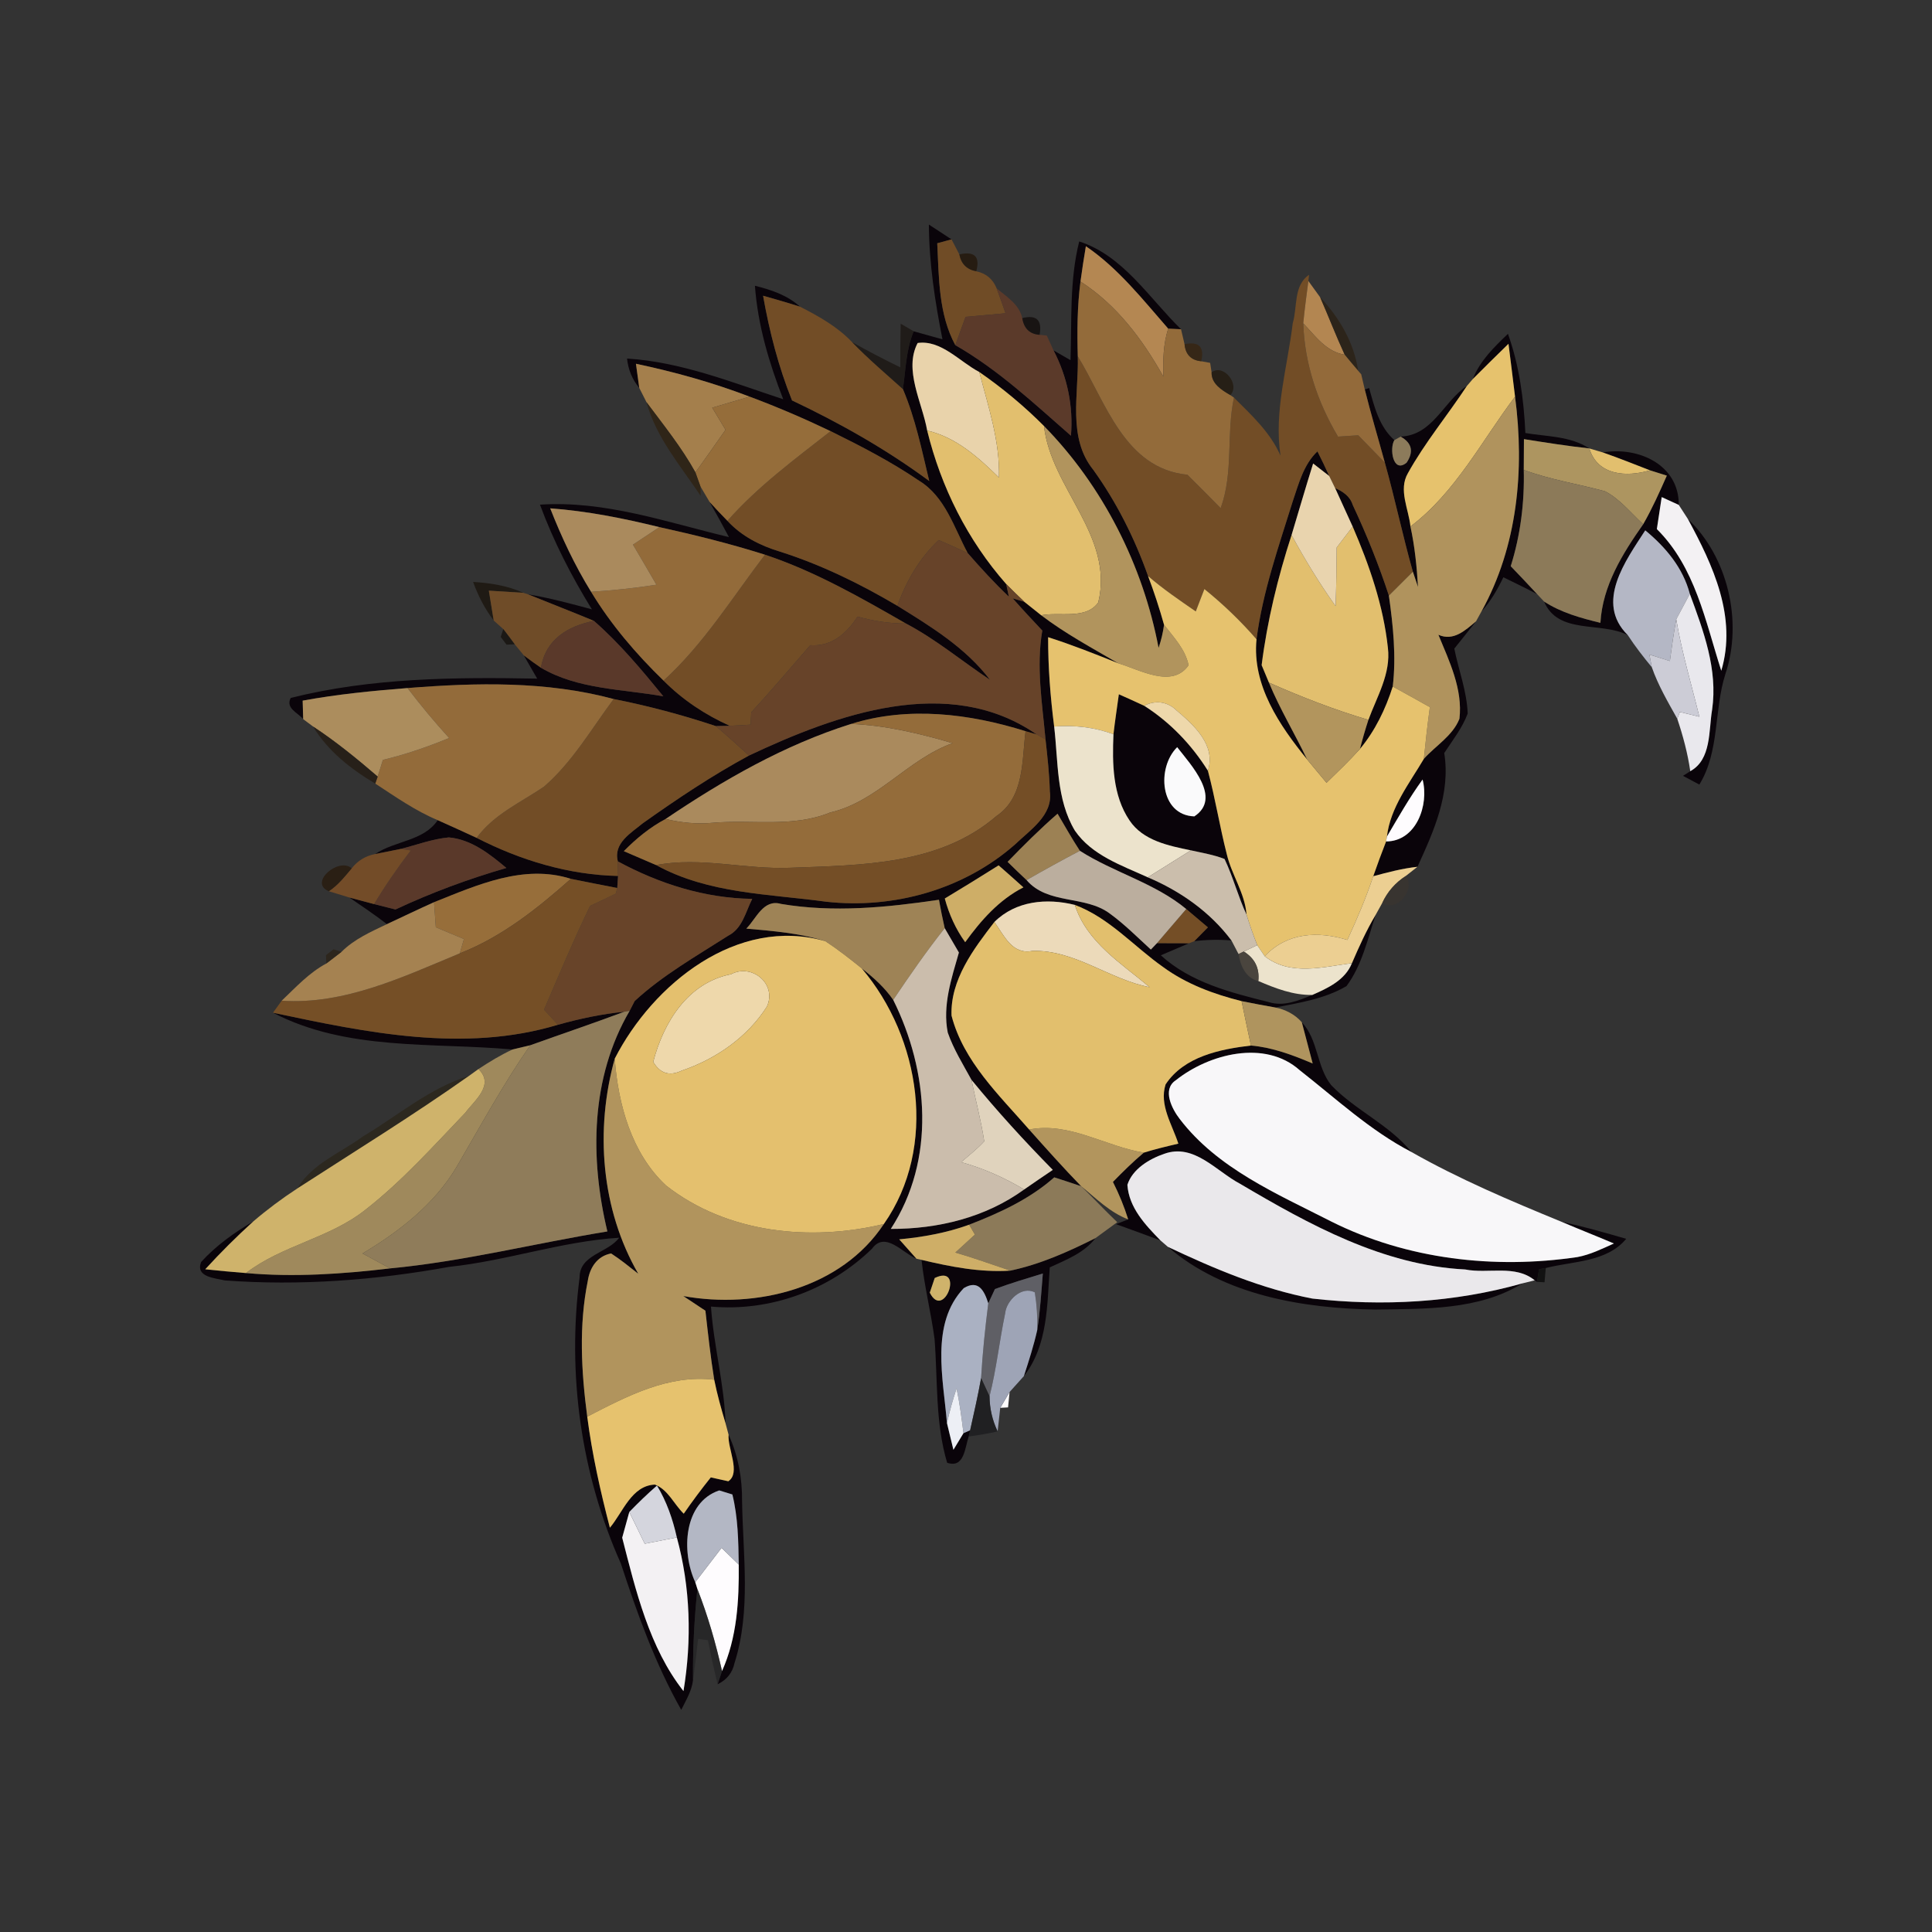 <?xml version="1.0" encoding="UTF-8" ?>
<!DOCTYPE svg PUBLIC "-//W3C//DTD SVG 1.1//EN" "http://www.w3.org/Graphics/SVG/1.1/DTD/svg11.dtd">
<svg width="215pt" height="215pt" viewBox="0 0 215 215" version="1.1" xmlns="http://www.w3.org/2000/svg">
<rect x="0" y="0" width="215" height="215" fill="#333333" stroke="none"/>
<g id="#0a040aff">
<path fill="#0a040a" opacity="1.00" d=" M 103.37 24.99 C 104.21 25.54 105.05 26.09 105.89 26.64 C 105.49 26.75 104.70 26.97 104.30 27.07 C 104.49 30.89 104.44 34.96 106.31 38.41 C 111.08 41.14 115.07 44.90 119.18 48.49 C 119.45 45.18 118.77 41.92 117.24 38.99 C 117.71 39.26 118.66 39.80 119.13 40.08 C 119.28 35.67 119.01 31.19 120.10 26.87 C 125.00 28.45 127.89 33.19 131.43 36.64 L 130.00 36.57 C 127.15 33.31 124.45 29.86 120.84 27.40 C 120.62 28.70 120.42 30.01 120.24 31.33 C 119.88 34.09 119.86 36.87 119.94 39.65 C 120.06 43.87 118.77 48.70 121.67 52.29 C 124.27 55.91 126.27 59.91 127.76 64.10 C 128.43 65.88 129.03 67.70 129.54 69.53 C 129.42 70.41 129.22 71.26 128.93 72.10 C 127.20 62.93 122.73 54.09 116.18 47.41 C 113.97 45.19 111.55 43.18 108.98 41.40 C 106.79 40.25 104.73 37.80 102.12 38.17 C 100.55 41.16 102.62 44.76 103.18 47.91 C 104.72 54.21 107.68 60.12 111.97 64.99 L 112.27 66.40 C 110.65 64.87 109.15 63.22 107.69 61.55 C 106.17 58.72 105.18 55.26 102.27 53.49 C 99.15 51.37 95.80 49.64 92.43 47.98 C 89.48 46.57 86.48 45.28 83.42 44.14 C 79.31 42.57 75.07 41.39 70.77 40.48 C 70.87 41.15 71.05 42.50 71.14 43.17 C 70.36 42.23 69.91 41.14 69.78 39.90 C 75.83 40.28 81.47 42.56 87.16 44.43 C 85.58 40.37 84.33 36.17 84.01 31.80 C 85.82 32.25 87.62 32.85 89.03 34.13 C 87.66 33.69 86.29 33.30 84.92 32.91 C 85.62 36.88 86.63 40.81 88.14 44.56 C 93.48 47.09 98.65 50.01 103.41 53.53 C 102.58 50.08 101.87 46.58 100.48 43.30 C 100.79 41.14 100.83 38.90 101.68 36.87 C 102.48 37.10 104.08 37.54 104.88 37.76 C 104.05 33.55 103.39 29.30 103.37 24.99 Z" />
<path fill="#0a040a" opacity="1.00" d=" M 163.90 42.18 C 164.69 40.15 166.27 38.63 167.81 37.15 C 169.08 40.70 169.57 44.44 169.75 48.19 C 172.14 48.59 174.75 48.52 176.86 49.90 C 174.43 49.64 172.01 49.25 169.59 48.87 C 169.58 49.73 169.57 51.44 169.57 52.29 C 169.66 55.92 169.21 59.54 168.12 63.01 C 169.10 64.04 170.09 65.06 171.06 66.12 C 169.82 65.46 168.56 64.86 167.30 64.24 C 166.64 65.61 165.88 66.93 164.86 68.05 C 168.89 60.78 169.67 52.27 168.60 44.14 C 168.37 42.18 168.11 40.22 167.87 38.26 C 166.54 39.56 165.21 40.86 163.90 42.18 Z" />
<path fill="#0a040a" opacity="1.00" d=" M 151.88 43.35 L 152.36 43.18 C 152.94 45.27 153.48 47.48 155.17 48.98 C 154.61 49.89 155.00 52.74 156.53 51.49 C 157.35 50.27 157.13 49.30 155.87 48.59 C 159.49 48.41 160.60 44.71 163.24 42.95 C 161.09 46.22 158.57 49.24 156.67 52.67 C 155.60 54.52 156.77 56.66 156.96 58.59 C 157.44 60.80 157.67 63.06 157.80 65.32 C 157.66 64.89 157.37 64.05 157.23 63.62 C 156.09 59.60 155.24 55.51 154.11 51.48 C 153.37 48.77 152.56 46.08 151.88 43.35 Z" />
<path fill="#0a040a" opacity="1.00" d=" M 143.86 55.79 C 144.53 53.83 145.06 51.70 146.61 50.23 C 147.07 51.13 147.50 52.05 147.92 52.97 C 147.47 52.62 146.58 51.93 146.13 51.58 C 145.30 54.22 144.53 56.89 143.73 59.54 C 142.20 64.26 141.02 69.10 140.40 74.02 C 140.60 74.51 141.01 75.48 141.21 75.96 C 142.43 78.91 144.09 81.64 145.46 84.51 C 142.39 80.73 139.32 76.26 139.83 71.14 C 140.51 65.87 142.29 60.84 143.86 55.79 Z" />
<path fill="#0a040a" opacity="1.00" d=" M 178.37 50.35 C 182.30 49.67 186.85 51.70 186.82 56.19 C 186.35 55.97 185.40 55.53 184.92 55.32 C 184.79 56.21 184.52 57.99 184.38 58.88 C 188.66 63.12 189.78 69.14 191.55 74.64 C 193.33 68.68 190.62 62.88 187.83 57.75 C 192.29 61.98 193.96 69.16 192.01 75.00 C 190.72 79.02 191.39 83.60 189.11 87.31 C 188.66 87.07 187.75 86.59 187.29 86.34 L 188.10 85.82 C 190.47 84.53 190.14 81.28 190.53 78.98 C 191.18 74.49 189.57 70.21 188.05 66.09 C 187.29 63.19 185.36 60.89 183.09 59.02 C 180.92 62.38 177.46 67.04 181.14 70.67 C 178.12 69.14 173.40 70.66 171.83 66.94 C 173.73 68.18 175.92 68.78 178.10 69.31 C 178.34 65.17 180.55 61.63 182.86 58.34 C 183.86 56.60 184.68 54.76 185.49 52.93 C 185.02 52.78 184.08 52.49 183.62 52.34 C 181.87 51.66 180.14 50.97 178.37 50.35 Z" />
<path fill="#0a040a" opacity="1.00" d=" M 148.58 54.32 C 149.44 54.69 150.24 55.23 150.53 56.18 C 152.07 59.46 153.43 62.83 154.56 66.28 C 155.03 69.62 155.39 73.03 154.99 76.40 C 154.19 78.91 153.03 81.32 151.34 83.35 C 151.62 82.26 151.93 81.18 152.28 80.11 C 153.23 77.52 154.80 74.96 154.45 72.09 C 153.95 67.41 152.39 62.90 150.53 58.60 C 149.89 57.17 149.22 55.75 148.58 54.32 Z" />
<path fill="#0a040a" opacity="1.00" d=" M 60.09 56.16 C 67.31 55.68 74.20 58.12 81.12 59.77 C 80.42 58.45 79.70 57.14 78.96 55.85 C 79.60 56.56 80.27 57.27 80.95 57.96 C 82.51 59.66 84.59 60.72 86.78 61.38 C 91.38 62.84 95.73 64.97 99.87 67.42 C 103.61 69.73 107.46 72.09 110.17 75.65 C 107.04 73.57 104.14 71.13 100.80 69.38 C 95.76 66.49 90.67 63.57 85.13 61.73 C 81.27 60.51 77.33 59.53 73.38 58.66 C 69.38 57.68 65.34 56.87 61.23 56.57 C 62.49 59.78 63.96 62.92 65.78 65.86 C 67.99 69.51 70.78 72.77 73.84 75.74 C 75.95 77.87 78.48 79.55 81.21 80.77 C 80.82 80.78 80.04 80.79 79.65 80.80 C 75.93 79.56 72.13 78.55 68.29 77.79 C 60.81 75.78 53.01 75.96 45.35 76.57 C 41.44 76.88 37.54 77.26 33.68 77.97 C 33.69 78.48 33.73 79.51 33.74 80.03 C 33.16 79.31 31.75 78.83 32.35 77.67 C 41.29 75.42 50.61 75.35 59.78 75.52 C 59.40 74.87 58.66 73.58 58.29 72.93 C 58.91 73.40 59.55 73.87 60.20 74.31 C 64.32 76.73 69.25 76.67 73.82 77.49 C 71.41 74.54 68.96 71.60 66.09 69.09 C 63.66 68.08 61.20 67.13 58.76 66.14 C 61.17 66.54 63.52 67.18 65.87 67.81 C 63.59 64.12 61.60 60.24 60.09 56.16 Z" />
<path fill="#0a040a" opacity="1.00" d=" M 112.70 66.59 L 113.99 66.97 C 114.46 67.35 115.40 68.10 115.87 68.47 C 118.55 70.51 121.53 72.11 124.44 73.81 C 121.86 72.78 119.28 71.75 116.64 70.91 C 116.63 74.24 116.89 77.55 117.31 80.85 C 117.77 84.74 117.53 88.96 119.62 92.44 C 121.51 95.19 124.82 96.30 127.73 97.63 C 131.35 99.16 134.67 101.49 137.04 104.66 C 135.66 104.54 134.28 104.57 132.90 104.74 C 133.28 104.36 134.04 103.59 134.42 103.20 C 133.82 102.69 132.61 101.67 132.01 101.16 C 128.49 98.25 123.97 97.11 120.17 94.68 C 119.29 93.33 118.50 91.93 117.69 90.55 C 115.75 92.24 113.92 94.06 112.13 95.91 C 112.82 96.59 113.52 97.27 114.24 97.94 C 116.62 100.71 120.75 99.60 123.51 101.67 C 125.15 102.86 126.58 104.31 128.07 105.67 L 128.75 104.96 C 129.64 104.96 131.43 104.96 132.32 104.97 C 131.53 105.30 129.96 105.97 129.18 106.31 C 132.49 109.33 136.93 110.45 141.17 111.51 C 142.84 112.05 144.51 111.35 146.04 110.72 C 147.78 109.95 149.69 109.08 150.45 107.18 C 151.24 105.35 152.06 103.53 153.08 101.82 C 152.20 104.51 151.55 107.45 149.84 109.74 C 147.44 111.15 144.62 111.59 141.93 112.12 C 140.67 111.90 139.42 111.66 138.17 111.41 C 135.09 110.64 132.05 109.52 129.47 107.64 C 126.18 105.33 123.46 102.14 119.61 100.70 C 116.48 99.92 113.04 100.24 110.66 102.60 C 108.34 105.61 105.74 109.04 105.89 113.02 C 107.20 118.10 111.19 121.87 114.53 125.70 C 116.43 127.83 118.33 129.96 120.32 132.01 C 119.32 131.67 118.32 131.34 117.32 131.02 C 114.58 133.45 111.23 134.98 107.85 136.29 C 105.34 137.20 102.71 137.67 100.07 137.92 C 100.55 138.46 101.51 139.54 101.99 140.08 C 100.44 139.43 98.50 136.95 97.04 138.96 C 92.32 143.56 85.71 145.99 79.12 145.40 C 79.42 149.76 80.60 154.01 80.74 158.39 C 80.26 156.78 79.81 155.18 79.48 153.54 C 79.07 150.99 78.79 148.42 78.50 145.86 C 77.68 145.32 76.86 144.77 76.04 144.23 C 84.14 145.69 93.61 143.39 98.36 136.21 C 104.36 127.65 102.45 115.48 95.90 107.77 C 97.21 108.78 98.45 109.90 99.40 111.27 C 103.36 119.23 104.14 129.06 99.13 136.76 C 104.40 136.77 109.67 135.49 113.97 132.37 C 115.04 131.64 116.09 130.90 117.16 130.19 C 114.00 126.98 110.96 123.65 108.11 120.17 C 107.17 118.45 106.12 116.77 105.47 114.91 C 104.87 111.89 105.89 108.87 106.71 106.00 C 106.32 105.32 105.52 103.97 105.13 103.29 C 104.89 102.24 104.68 101.19 104.49 100.13 C 98.66 100.99 92.76 101.58 86.91 100.59 C 84.94 100.02 84.15 102.25 83.05 103.34 C 86.01 103.61 89.00 103.83 91.85 104.74 C 82.03 101.92 72.66 109.51 68.41 117.81 C 66.21 125.72 66.88 134.56 71.03 141.75 C 70.04 140.97 69.06 140.17 68.01 139.49 C 66.45 139.78 65.63 141.08 65.41 142.55 C 64.40 147.52 64.69 152.65 65.35 157.65 C 65.89 161.82 66.81 165.94 67.87 170.01 C 69.32 168.30 70.27 165.32 72.88 165.21 C 74.35 165.77 75.01 167.41 76.09 168.45 C 77.04 167.07 78.05 165.72 79.10 164.41 C 79.59 164.52 80.56 164.73 81.05 164.84 C 82.47 163.90 80.94 161.18 81.08 159.66 C 82.15 161.99 82.61 164.53 82.58 167.09 C 82.68 173.07 83.59 179.25 81.74 185.07 C 81.51 186.15 80.88 186.94 79.86 187.43 C 79.98 187.06 80.22 186.33 80.35 185.96 C 82.02 182.24 82.25 178.13 82.21 174.11 C 82.17 171.50 82.13 168.86 81.50 166.31 C 81.13 166.20 80.41 165.97 80.04 165.86 C 76.06 167.20 75.80 172.69 77.37 176.07 L 77.61 176.83 C 77.26 180.20 77.09 183.57 77.12 186.96 C 76.99 188.16 76.34 189.21 75.81 190.28 C 72.91 185.14 70.92 179.58 69.09 173.99 C 64.66 164.07 63.10 152.93 64.50 142.16 C 64.50 139.59 67.65 139.45 68.90 137.74 C 62.50 138.14 56.38 140.31 50.00 140.98 C 41.78 142.47 33.37 143.11 25.02 142.49 C 23.90 142.22 21.73 142.12 22.38 140.44 C 24.04 138.62 26.06 137.17 28.18 135.93 C 26.32 137.62 24.54 139.39 22.84 141.25 C 24.35 141.41 25.86 141.55 27.37 141.67 C 32.72 142.15 38.09 141.78 43.41 141.15 C 51.57 140.38 59.52 138.36 67.59 137.04 C 65.63 128.86 65.72 119.91 70.07 112.49 C 70.21 112.22 70.49 111.67 70.63 111.40 C 73.75 108.52 77.46 106.42 81.02 104.14 C 82.62 103.34 82.97 101.49 83.71 100.03 C 78.43 99.96 73.37 98.35 68.76 95.86 C 68.22 93.83 70.23 92.70 71.54 91.61 C 75.35 88.91 79.24 86.30 83.35 84.08 C 93.07 79.50 105.55 74.95 115.36 81.73 L 114.13 81.37 C 107.89 79.41 101.07 78.57 94.72 80.56 C 87.28 82.90 80.50 86.80 74.07 91.14 C 72.33 92.06 70.80 93.32 69.42 94.72 C 70.61 95.23 71.82 95.75 73.02 96.27 C 78.83 99.47 85.56 99.47 91.96 100.35 C 99.47 101.17 107.26 98.99 112.96 93.97 C 114.63 92.36 117.21 90.71 116.83 88.07 C 116.78 86.13 116.56 84.21 116.35 82.29 C 115.98 78.26 115.30 74.20 115.99 70.17 C 114.88 68.99 113.77 67.80 112.70 66.59 M 105.14 99.99 C 105.61 101.73 106.35 103.39 107.41 104.85 C 109.16 102.43 111.18 100.13 113.89 98.75 C 112.98 97.93 112.06 97.11 111.13 96.30 C 109.15 97.55 107.15 98.78 105.14 99.99 M 70.03 168.26 C 69.83 168.97 69.44 170.41 69.24 171.12 C 70.75 177.00 72.26 183.37 76.06 188.19 C 77.00 182.53 76.84 176.64 75.32 171.09 C 74.87 169.07 74.19 167.10 73.11 165.32 C 72.04 166.25 71.02 167.24 70.03 168.26 Z" />
<path fill="#0a040a" opacity="1.00" d=" M 160.07 70.64 C 161.75 71.39 163.06 70.15 164.26 69.14 C 163.46 70.16 162.65 71.17 161.84 72.18 C 162.32 74.58 163.24 76.94 163.33 79.41 C 162.73 81.01 161.65 82.38 160.72 83.80 C 161.44 88.33 159.57 92.46 157.74 96.46 C 156.07 96.64 154.44 97.07 152.82 97.51 C 153.27 96.21 153.75 94.92 154.25 93.64 C 157.61 93.63 159.05 89.58 158.31 86.75 C 156.84 88.77 155.61 90.95 154.34 93.10 C 154.72 89.86 156.84 87.18 158.45 84.45 C 159.76 82.98 161.66 81.89 162.41 79.99 C 162.80 76.71 161.29 73.60 160.07 70.64 Z" />
<path fill="#0a040a" opacity="1.00" d=" M 124.51 77.26 C 125.45 77.67 126.39 78.11 127.33 78.54 C 130.21 80.37 132.61 82.88 134.42 85.77 C 135.24 88.83 135.73 91.97 136.52 95.05 C 137.06 97.36 138.54 99.38 138.72 101.79 C 137.78 99.77 137.23 97.60 136.27 95.59 C 135.07 95.12 133.78 94.91 132.53 94.63 C 130.06 94.12 127.20 93.56 125.69 91.29 C 123.81 88.51 123.77 84.95 123.91 81.71 C 124.08 80.22 124.31 78.74 124.51 77.26 M 132.91 90.85 C 136.01 88.81 132.54 85.13 131.00 83.15 C 128.69 85.43 129.07 90.72 132.91 90.85 Z" />
<path fill="#0a040a" opacity="1.00" d=" M 48.71 91.27 C 50.16 91.92 51.60 92.57 53.04 93.24 C 57.92 95.74 63.27 97.36 68.78 97.48 C 68.76 97.81 68.71 98.48 68.69 98.82 C 66.97 98.49 65.25 98.15 63.53 97.80 C 58.29 96.13 53.10 98.49 48.30 100.40 C 46.54 101.19 44.80 102.03 43.06 102.84 C 41.70 101.80 40.29 100.84 38.88 99.88 C 39.57 100.06 40.94 100.43 41.63 100.61 C 42.22 100.76 43.41 101.06 44.01 101.21 C 48.00 99.34 52.13 97.81 56.35 96.59 C 54.49 95.03 52.46 93.42 49.95 93.19 C 48.12 93.36 46.38 94.02 44.61 94.47 C 43.90 94.62 42.46 94.90 41.75 95.04 C 43.95 93.55 47.17 93.60 48.71 91.27 Z" />
<path fill="#0a040a" opacity="1.00" d=" M 62.09 114.04 C 64.51 113.36 66.97 112.84 69.47 112.59 C 66.00 113.89 62.49 115.07 59.01 116.32 C 58.51 116.44 57.52 116.68 57.03 116.79 C 48.13 115.99 38.61 116.98 30.38 112.70 C 40.76 114.90 51.63 117.19 62.09 114.04 Z" />
<path fill="#0a040a" opacity="1.00" d=" M 144.87 113.76 C 146.71 115.71 146.50 118.71 148.14 120.76 C 150.84 123.57 154.59 125.15 157.07 128.20 C 152.48 125.82 148.68 122.26 144.64 119.10 C 140.78 115.65 134.54 117.27 130.84 120.22 C 129.30 121.24 130.42 123.41 131.28 124.52 C 135.50 130.05 142.11 132.85 148.14 135.93 C 156.57 140.15 166.28 141.26 175.55 139.89 C 176.98 139.62 178.29 138.97 179.60 138.38 C 177.67 137.56 175.73 136.80 173.81 135.98 C 176.23 136.48 178.60 137.18 180.97 137.86 C 178.79 140.48 175.06 140.33 172.02 141.11 L 171.27 141.25 C 171.21 141.60 171.10 142.30 171.04 142.65 L 170.79 142.48 C 168.63 140.70 165.59 141.78 163.05 141.27 C 153.90 140.81 145.70 136.28 137.99 131.73 C 135.35 130.34 132.89 127.22 129.59 128.39 C 127.91 128.96 126.03 130.08 125.46 131.85 C 125.63 134.39 127.45 136.31 129.14 138.04 C 127.49 137.43 125.85 136.81 124.20 136.23 C 124.54 136.09 125.21 135.83 125.55 135.70 C 125.10 134.26 124.53 132.87 123.85 131.53 C 124.95 130.40 126.08 129.29 127.29 128.27 C 128.55 127.88 129.84 127.57 131.13 127.27 C 130.45 125.15 128.98 122.97 129.71 120.68 C 131.76 117.57 135.76 116.76 139.21 116.35 C 141.61 116.56 143.87 117.41 146.08 118.35 C 145.67 116.82 145.28 115.29 144.87 113.76 Z" />
<path fill="#0a040a" opacity="1.00" d=" M 112.43 141.40 C 115.76 140.70 118.88 139.30 121.91 137.78 C 120.64 139.44 118.65 140.19 116.82 141.04 C 116.53 145.17 116.63 149.70 113.94 153.14 C 114.49 151.45 115.04 149.74 115.43 148.00 C 115.75 145.92 115.88 143.82 116.05 141.72 C 114.26 142.27 112.47 142.80 110.72 143.45 C 110.53 143.85 110.16 144.64 109.98 145.04 C 109.54 143.65 108.89 142.36 107.25 143.35 C 103.49 147.32 104.98 153.45 105.38 158.36 C 105.56 159.10 105.92 160.59 106.10 161.34 C 106.38 160.88 106.94 159.96 107.22 159.49 L 107.96 159.17 L 107.80 159.86 C 107.37 161.11 107.32 163.43 105.40 162.78 C 104.07 158.30 104.36 153.59 104.00 148.99 C 103.60 146.04 102.87 143.16 102.55 140.20 C 105.78 140.97 109.09 141.62 112.43 141.40 M 104.02 142.22 C 103.88 142.63 103.61 143.44 103.47 143.85 C 105.05 147.02 107.38 140.61 104.02 142.22 Z" />
<path fill="#0a040a" opacity="1.00" d=" M 129.96 138.75 C 135.11 141.19 140.42 143.43 146.04 144.51 C 153.85 145.39 161.82 144.97 169.41 142.82 C 164.57 145.83 158.53 145.64 153.04 145.73 C 145.00 145.61 136.19 144.13 129.96 138.75 Z" />
</g>
<g id="#704c26ff">
<path fill="#704c26" opacity="1.00" d=" M 104.30 27.07 C 104.70 26.97 105.49 26.75 105.89 26.64 C 106.10 27.06 106.54 27.89 106.76 28.31 C 106.96 29.36 107.59 29.99 108.64 30.19 C 109.73 30.42 110.49 31.05 110.91 32.09 C 111.25 33.01 111.58 33.93 111.90 34.86 C 110.42 34.99 108.93 35.13 107.45 35.26 C 107.17 36.05 106.60 37.62 106.31 38.41 C 104.44 34.96 104.49 30.89 104.30 27.07 Z" />
</g>
<g id="#24170bcb">
<path fill="#24170b" opacity="0.80" d=" M 106.76 28.31 C 108.46 27.93 109.09 28.56 108.64 30.19 C 107.59 29.99 106.96 29.36 106.76 28.31 Z" />
</g>
<g id="#b48752ff">
<path fill="#b48752" opacity="1.00" d=" M 120.84 27.40 C 124.45 29.86 127.15 33.31 130.00 36.57 C 129.45 38.30 129.41 40.12 129.47 41.92 C 127.16 37.79 124.27 33.92 120.24 31.33 C 120.42 30.01 120.62 28.70 120.84 27.40 Z" />
</g>
<g id="#724d26ff">
<path fill="#724d26" opacity="1.00" d=" M 143.86 35.97 C 144.40 34.18 143.92 31.77 145.68 30.58 L 145.60 31.27 C 145.40 32.84 145.18 34.41 145.03 35.98 C 145.18 40.46 146.62 44.76 148.90 48.59 C 149.65 48.54 150.40 48.49 151.15 48.44 C 152.14 49.45 153.12 50.46 154.11 51.48 C 155.24 55.51 156.09 59.60 157.23 63.62 C 156.34 64.51 155.45 65.39 154.56 66.28 C 153.43 62.83 152.07 59.46 150.53 56.18 C 150.24 55.23 149.44 54.69 148.58 54.32 C 148.42 53.98 148.09 53.31 147.92 52.97 C 147.50 52.05 147.07 51.13 146.61 50.23 C 145.06 51.70 144.53 53.83 143.86 55.79 C 142.29 60.84 140.51 65.87 139.83 71.14 C 138.06 69.10 136.12 67.24 134.03 65.55 C 133.79 66.17 133.31 67.42 133.07 68.04 C 131.26 66.79 129.43 65.55 127.76 64.10 C 126.27 59.91 124.27 55.91 121.67 52.29 C 118.77 48.70 120.06 43.87 119.94 39.65 C 123.06 44.75 125.14 52.14 132.14 52.83 C 133.39 54.06 134.61 55.30 135.84 56.55 C 137.29 52.57 136.45 48.32 137.32 44.25 C 139.28 46.20 141.38 48.13 142.50 50.71 C 141.75 45.77 143.28 40.86 143.86 35.97 Z" />
<path fill="#724d26" opacity="1.00" d=" M 84.92 32.91 C 86.29 33.30 87.66 33.69 89.03 34.13 C 91.11 35.19 93.20 36.36 94.83 38.08 C 96.61 39.92 98.57 41.58 100.48 43.30 C 101.87 46.58 102.58 50.08 103.41 53.53 C 98.65 50.01 93.48 47.09 88.14 44.56 C 86.63 40.81 85.62 36.88 84.92 32.91 Z" />
<path fill="#724d26" opacity="1.00" d=" M 92.43 47.98 C 95.80 49.64 99.15 51.37 102.27 53.49 C 105.18 55.26 106.17 58.72 107.69 61.55 C 106.62 61.04 105.54 60.57 104.46 60.10 C 102.32 62.12 100.84 64.67 99.87 67.42 C 95.73 64.97 91.38 62.84 86.78 61.38 C 84.59 60.72 82.51 59.66 80.95 57.96 C 84.32 54.14 88.44 51.11 92.43 47.98 Z" />
<path fill="#724d26" opacity="1.00" d=" M 85.13 61.73 C 90.67 63.57 95.76 66.49 100.80 69.38 C 98.98 69.40 97.18 69.10 95.43 68.62 C 94.21 70.49 92.54 71.98 90.17 71.80 C 87.99 74.30 85.85 76.83 83.60 79.27 C 83.58 79.61 83.55 80.29 83.53 80.64 C 82.76 80.69 81.98 80.74 81.21 80.77 C 78.48 79.55 75.95 77.87 73.84 75.74 C 78.31 71.67 81.49 66.50 85.13 61.73 Z" />
<path fill="#724d26" opacity="1.00" d=" M 68.29 77.79 C 72.13 78.55 75.93 79.56 79.65 80.80 C 80.91 81.86 82.13 82.97 83.35 84.08 C 79.24 86.30 75.35 88.91 71.54 91.61 C 70.23 92.70 68.22 93.83 68.76 95.86 L 68.78 97.48 C 63.27 97.36 57.92 95.74 53.04 93.24 C 54.96 90.61 57.94 89.31 60.54 87.54 C 63.70 84.80 65.82 81.11 68.29 77.79 Z" />
</g>
<g id="#5b3a2aff">
<path fill="#5b3a2a" opacity="1.00" d=" M 110.91 32.09 C 112.02 33.02 113.43 33.87 113.76 35.40 C 113.95 36.56 114.59 37.18 115.69 37.26 L 116.49 37.34 C 116.68 37.75 117.05 38.58 117.24 38.99 C 118.77 41.92 119.45 45.18 119.18 48.49 C 115.07 44.90 111.08 41.14 106.31 38.41 C 106.60 37.62 107.17 36.05 107.45 35.26 C 108.93 35.13 110.42 34.99 111.90 34.86 C 111.58 33.93 111.25 33.01 110.91 32.09 Z" />
</g>
<g id="#936b3aff">
<path fill="#936b3a" opacity="1.00" d=" M 119.94 39.65 C 119.86 36.87 119.88 34.09 120.24 31.33 C 124.27 33.92 127.16 37.79 129.47 41.92 C 129.41 40.12 129.45 38.30 130.00 36.57 L 131.43 36.64 C 131.53 37.05 131.72 37.88 131.82 38.30 C 131.93 39.45 132.55 40.09 133.68 40.20 L 134.67 40.38 L 134.83 41.43 C 134.79 42.70 135.96 43.41 136.92 43.97 L 137.32 44.25 C 136.45 48.32 137.29 52.57 135.84 56.55 C 134.61 55.30 133.39 54.06 132.14 52.83 C 125.14 52.14 123.06 44.75 119.94 39.65 Z" />
<path fill="#936b3a" opacity="1.00" d=" M 73.38 58.66 C 77.33 59.53 81.27 60.51 85.13 61.73 C 81.49 66.50 78.31 71.67 73.84 75.74 C 70.78 72.77 67.99 69.51 65.78 65.86 C 68.21 65.70 70.64 65.45 73.05 65.07 C 72.19 63.58 71.31 62.09 70.44 60.61 C 71.42 59.96 72.40 59.31 73.38 58.66 Z" />
<path fill="#936b3a" opacity="1.00" d=" M 45.35 76.57 C 53.01 75.96 60.81 75.78 68.29 77.79 C 65.82 81.11 63.70 84.80 60.54 87.54 C 57.94 89.31 54.96 90.61 53.04 93.24 C 51.60 92.57 50.16 91.92 48.71 91.27 C 46.22 90.23 44.01 88.67 41.76 87.20 L 42.03 86.42 C 42.23 85.80 42.42 85.18 42.61 84.56 C 45.13 83.97 47.58 83.11 49.98 82.13 C 48.36 80.35 46.81 78.49 45.35 76.57 Z" />
</g>
<g id="#b38651ff">
<path fill="#b38651" opacity="1.00" d=" M 145.03 35.98 C 145.18 34.41 145.40 32.84 145.60 31.27 C 145.92 31.72 146.58 32.63 146.91 33.08 C 147.84 35.20 148.67 37.36 149.64 39.47 C 147.58 39.15 146.36 37.37 145.03 35.98 Z" />
</g>
<g id="#2b1f12bc">
<path fill="#2b1f12" opacity="0.74" d=" M 146.91 33.08 C 149.05 35.34 150.69 38.15 151.14 41.26 C 150.63 40.67 150.13 40.07 149.64 39.47 C 148.67 37.36 147.84 35.20 146.91 33.08 Z" />
</g>
<g id="#0e0806b5">
<path fill="#0e0806" opacity="0.71" d=" M 113.76 35.40 C 115.35 35.00 115.99 35.62 115.69 37.26 C 114.59 37.18 113.95 36.56 113.76 35.40 Z" />
</g>
<g id="#120c0691">
<path fill="#120c06" opacity="0.57" d=" M 100.23 36.02 C 100.59 36.23 101.32 36.66 101.68 36.87 C 100.83 38.90 100.79 41.14 100.48 43.30 C 98.57 41.58 96.61 39.92 94.83 38.08 C 96.59 39.06 98.37 40.00 100.19 40.88 C 100.18 39.26 100.20 37.64 100.23 36.02 Z" />
</g>
<g id="#936a3aff">
<path fill="#936a3a" opacity="1.00" d=" M 145.03 35.98 C 146.36 37.37 147.58 39.15 149.64 39.47 C 150.13 40.07 150.63 40.67 151.14 41.26 L 151.48 41.65 C 151.58 42.08 151.78 42.92 151.88 43.35 C 152.56 46.08 153.37 48.77 154.11 51.48 C 153.12 50.46 152.14 49.45 151.15 48.44 C 150.40 48.49 149.65 48.54 148.90 48.59 C 146.62 44.76 145.18 40.46 145.03 35.98 Z" />
</g>
<g id="#e9d3abff">
<path fill="#e9d3ab" opacity="1.00" d=" M 102.12 38.17 C 104.73 37.80 106.79 40.25 108.98 41.40 C 109.98 45.26 111.29 49.10 111.17 53.15 C 108.87 50.89 106.41 48.67 103.18 47.91 C 102.62 44.76 100.55 41.16 102.12 38.17 Z" />
</g>
<g id="#362614e2">
<path fill="#362614" opacity="0.89" d=" M 131.82 38.30 C 133.43 37.97 134.05 38.61 133.68 40.20 C 132.55 40.09 131.93 39.45 131.82 38.30 Z" />
</g>
<g id="#e6c26dff">
<path fill="#e6c26d" opacity="1.00" d=" M 163.90 42.18 C 165.21 40.86 166.54 39.56 167.87 38.26 C 168.11 40.22 168.37 42.18 168.60 44.14 C 164.87 49.08 162.00 54.77 156.96 58.59 C 156.77 56.66 155.60 54.52 156.67 52.67 C 158.57 49.24 161.09 46.22 163.24 42.95 C 163.41 42.75 163.74 42.37 163.90 42.18 Z" />
</g>
<g id="#a47f4cff">
<path fill="#a47f4c" opacity="1.00" d=" M 70.77 40.48 C 75.07 41.39 79.31 42.57 83.42 44.14 C 82.04 44.55 80.65 44.96 79.26 45.37 C 79.75 46.19 80.24 47.01 80.74 47.83 C 79.63 49.42 78.52 51.00 77.39 52.57 C 75.85 49.78 73.83 47.29 71.94 44.75 C 71.74 44.35 71.34 43.56 71.14 43.17 C 71.05 42.50 70.87 41.15 70.77 40.48 Z" />
</g>
<g id="#22180dbf">
<path fill="#22180d" opacity="0.75" d=" M 134.83 41.43 C 136.17 40.44 138.03 42.80 136.92 43.97 C 135.96 43.41 134.79 42.70 134.83 41.43 Z" />
</g>
<g id="#e2bf6eff">
<path fill="#e2bf6e" opacity="1.00" d=" M 108.98 41.40 C 111.55 43.18 113.97 45.19 116.18 47.41 C 116.96 54.36 124.01 59.62 122.22 67.04 C 120.84 68.99 117.92 68.06 115.87 68.47 C 115.40 68.10 114.46 67.35 113.99 66.97 C 113.31 66.32 112.63 65.66 111.97 64.99 C 107.68 60.12 104.72 54.21 103.18 47.91 C 106.41 48.67 108.87 50.89 111.17 53.15 C 111.29 49.10 109.98 45.26 108.98 41.40 Z" />
<path fill="#e2bf6e" opacity="1.00" d=" M 176.86 49.90 C 177.24 50.01 177.99 50.24 178.37 50.35 C 180.14 50.97 181.87 51.66 183.62 52.34 C 181.02 53.10 177.80 52.95 176.86 49.90 Z" />
<path fill="#e2bf6e" opacity="1.00" d=" M 150.53 58.60 C 152.39 62.90 153.95 67.41 154.45 72.09 C 154.80 74.96 153.23 77.52 152.28 80.11 C 148.50 78.99 144.82 77.56 141.21 75.96 C 141.01 75.48 140.60 74.51 140.40 74.02 C 141.02 69.10 142.20 64.26 143.73 59.54 C 145.21 62.27 146.83 64.92 148.63 67.45 C 148.71 65.27 148.74 63.10 148.75 60.93 C 149.20 60.35 150.09 59.18 150.53 58.60 Z" />
</g>
<g id="#956d3aff">
<path fill="#956d3a" opacity="1.00" d=" M 83.42 44.14 C 86.48 45.28 89.48 46.57 92.43 47.98 C 88.44 51.11 84.32 54.14 80.95 57.96 C 80.27 57.27 79.60 56.56 78.96 55.85 C 78.71 55.42 78.20 54.57 77.95 54.14 C 77.81 53.75 77.53 52.96 77.39 52.57 C 78.52 51.00 79.63 49.42 80.74 47.83 C 80.24 47.01 79.75 46.19 79.26 45.37 C 80.65 44.96 82.04 44.55 83.42 44.14 Z" />
</g>
<g id="#2e2213d3">
<path fill="#2e2213" opacity="0.83" d=" M 71.94 44.75 C 73.83 47.29 75.85 49.78 77.39 52.57 C 77.53 52.96 77.81 53.75 77.95 54.14 L 77.97 55.18 C 75.75 51.85 73.01 48.68 71.94 44.75 Z" />
</g>
<g id="#b0935dff">
<path fill="#b0935d" opacity="1.00" d=" M 156.96 58.59 C 162.00 54.77 164.87 49.08 168.60 44.14 C 169.67 52.27 168.89 60.78 164.86 68.05 C 164.71 68.33 164.41 68.87 164.26 69.14 C 163.06 70.15 161.75 71.39 160.07 70.64 C 161.29 73.60 162.80 76.71 162.41 79.99 C 161.66 81.89 159.76 82.98 158.45 84.45 C 158.64 82.53 158.86 80.61 159.12 78.69 C 157.75 77.92 156.37 77.16 154.99 76.40 C 155.39 73.03 155.03 69.62 154.56 66.28 C 155.45 65.39 156.34 64.51 157.23 63.62 C 157.37 64.05 157.66 64.89 157.80 65.32 C 157.67 63.06 157.44 60.80 156.96 58.59 Z" />
</g>
<g id="#b1945dff">
<path fill="#b1945d" opacity="1.00" d=" M 116.18 47.41 C 122.73 54.09 127.20 62.93 128.93 72.10 C 129.22 71.26 129.42 70.41 129.54 69.53 C 130.61 70.92 131.91 72.25 132.27 74.03 C 130.45 76.65 126.84 74.53 124.44 73.81 C 121.53 72.11 118.55 70.51 115.87 68.47 C 117.92 68.06 120.84 68.99 122.22 67.04 C 124.01 59.62 116.96 54.36 116.18 47.41 Z" />
<path fill="#b1945d" opacity="1.00" d=" M 71.03 141.75 C 66.88 134.56 66.21 125.72 68.41 117.81 C 68.79 122.90 70.27 128.33 74.11 131.92 C 80.90 137.25 90.16 138.18 98.36 136.21 C 93.61 143.39 84.14 145.69 76.04 144.23 C 76.86 144.77 77.68 145.32 78.50 145.86 C 78.79 148.42 79.07 150.99 79.48 153.54 C 74.36 152.93 69.74 155.39 65.35 157.65 C 64.69 152.65 64.40 147.52 65.41 142.55 C 65.63 141.08 66.45 139.78 68.01 139.49 C 69.06 140.17 70.04 140.97 71.03 141.75 Z" />
</g>
<g id="#8c7b5bff">
<path fill="#8c7b5b" opacity="1.00" d=" M 155.17 48.98 L 155.87 48.59 C 157.13 49.30 157.35 50.27 156.53 51.49 C 155.00 52.74 154.61 49.89 155.17 48.98 Z" />
</g>
<g id="#ad9560ff">
<path fill="#ad9560" opacity="1.00" d=" M 169.59 48.87 C 172.01 49.25 174.43 49.64 176.86 49.90 C 177.80 52.95 181.02 53.10 183.62 52.34 C 184.08 52.49 185.02 52.78 185.49 52.93 C 184.68 54.76 183.86 56.60 182.86 58.34 C 181.48 57.09 180.29 55.54 178.61 54.67 C 175.60 53.85 172.50 53.38 169.57 52.29 C 169.57 51.44 169.58 49.73 169.59 48.87 Z" />
</g>
<g id="#e9d4aeff">
<path fill="#e9d4ae" opacity="1.00" d=" M 146.13 51.58 C 146.58 51.93 147.47 52.62 147.92 52.97 C 148.09 53.31 148.42 53.98 148.58 54.32 C 149.22 55.75 149.89 57.17 150.53 58.60 C 150.09 59.18 149.20 60.35 148.75 60.93 C 148.74 63.10 148.71 65.27 148.63 67.45 C 146.83 64.92 145.21 62.27 143.73 59.54 C 144.53 56.89 145.30 54.22 146.13 51.58 Z" />
</g>
<g id="#8c7a59ff">
<path fill="#8c7a59" opacity="1.00" d=" M 169.57 52.29 C 172.50 53.38 175.60 53.85 178.61 54.67 C 180.29 55.54 181.48 57.09 182.86 58.34 C 180.55 61.63 178.34 65.17 178.10 69.31 C 175.92 68.78 173.73 68.18 171.83 66.94 C 171.64 66.73 171.25 66.32 171.06 66.12 C 170.09 65.06 169.10 64.04 168.12 63.01 C 169.21 59.54 169.66 55.92 169.57 52.29 Z" />
<path fill="#8c7a59" opacity="1.00" d=" M 117.32 131.02 C 118.32 131.34 119.32 131.67 120.32 132.01 C 121.67 133.32 122.96 134.70 124.33 136.01 C 123.72 136.45 122.51 137.34 121.91 137.78 C 118.88 139.30 115.76 140.70 112.43 141.40 C 110.39 140.72 108.37 139.98 106.31 139.39 C 106.86 138.89 107.95 137.89 108.49 137.39 C 108.33 137.11 108.01 136.56 107.85 136.29 C 111.23 134.98 114.58 133.45 117.32 131.02 Z" />
</g>
<g id="#f3f1f3ff">
<path fill="#f3f1f3" opacity="1.00" d=" M 184.92 55.32 C 185.40 55.53 186.35 55.97 186.82 56.19 C 187.07 56.58 187.58 57.36 187.83 57.75 C 190.62 62.88 193.33 68.68 191.55 74.64 C 189.78 69.14 188.66 63.12 184.38 58.88 C 184.52 57.99 184.79 56.21 184.92 55.32 Z" />
<path fill="#f3f1f3" opacity="1.00" d=" M 70.03 168.26 C 70.60 169.44 71.17 170.61 71.75 171.79 C 72.94 171.56 74.13 171.32 75.32 171.09 C 76.84 176.64 77.00 182.53 76.06 188.19 C 72.26 183.37 70.75 177.00 69.24 171.12 C 69.44 170.41 69.83 168.97 70.03 168.26 Z" />
</g>
<g id="#aa8a5dff">
<path fill="#aa8a5d" opacity="1.00" d=" M 61.23 56.57 C 65.34 56.87 69.38 57.68 73.38 58.66 C 72.40 59.31 71.42 59.96 70.44 60.61 C 71.31 62.09 72.19 63.58 73.05 65.07 C 70.64 65.45 68.21 65.70 65.78 65.86 C 63.96 62.92 62.49 59.78 61.23 56.57 Z" />
<path fill="#aa8a5d" opacity="1.00" d=" M 74.07 91.14 C 80.50 86.80 87.28 82.90 94.72 80.56 C 98.57 80.72 102.33 81.62 106.01 82.70 C 101.00 84.50 97.65 89.20 92.38 90.42 C 88.21 92.12 83.70 91.19 79.35 91.56 C 77.57 91.74 75.80 91.55 74.07 91.14 Z" />
</g>
<g id="#674329ff">
<path fill="#674329" opacity="1.00" d=" M 99.87 67.42 C 100.84 64.67 102.32 62.12 104.46 60.10 C 105.54 60.57 106.62 61.04 107.69 61.55 C 109.15 63.22 110.65 64.87 112.27 66.40 L 111.97 64.99 C 112.63 65.66 113.31 66.32 113.99 66.97 L 112.70 66.59 C 113.77 67.80 114.88 68.99 115.99 70.17 C 115.30 74.20 115.98 78.26 116.35 82.29 L 115.36 81.73 C 105.55 74.95 93.07 79.50 83.35 84.08 C 82.13 82.97 80.91 81.86 79.65 80.80 C 80.04 80.79 80.82 80.78 81.21 80.77 C 81.98 80.74 82.76 80.69 83.53 80.64 C 83.55 80.29 83.58 79.61 83.60 79.27 C 85.85 76.83 87.99 74.30 90.17 71.80 C 92.54 71.98 94.21 70.49 95.43 68.62 C 97.18 69.10 98.98 69.40 100.80 69.38 C 104.14 71.13 107.04 73.57 110.17 75.65 C 107.46 72.09 103.61 69.73 99.87 67.42 Z" />
</g>
<g id="#b4b7c5ff">
<path fill="#b4b7c5" opacity="1.00" d=" M 181.14 70.67 C 177.46 67.04 180.92 62.38 183.09 59.02 C 185.36 60.89 187.29 63.19 188.05 66.09 C 187.67 66.80 186.92 68.21 186.54 68.92 C 186.25 70.46 186.04 72.01 185.83 73.56 C 185.26 73.38 184.12 73.02 183.55 72.84 L 183.82 74.25 C 182.87 73.10 181.95 71.92 181.14 70.67 Z" />
</g>
<g id="#e6c26eff">
<path fill="#e6c26e" opacity="1.00" d=" M 127.76 64.10 C 129.43 65.55 131.26 66.79 133.07 68.04 C 133.31 67.42 133.79 66.17 134.03 65.55 C 136.12 67.24 138.06 69.10 139.83 71.14 C 139.32 76.26 142.39 80.73 145.46 84.51 C 146.17 85.38 146.90 86.24 147.62 87.11 C 148.88 85.88 150.16 84.66 151.34 83.35 C 153.03 81.32 154.19 78.91 154.99 76.40 C 156.37 77.16 157.75 77.92 159.12 78.69 C 158.86 80.61 158.64 82.53 158.45 84.45 C 156.84 87.18 154.72 89.86 154.34 93.10 L 154.25 93.64 C 153.75 94.92 153.27 96.21 152.82 97.51 C 152.01 99.93 151.01 102.28 149.94 104.60 C 146.65 103.59 143.23 103.77 140.74 106.41 C 140.53 106.10 140.12 105.48 139.91 105.18 C 139.47 104.06 139.07 102.94 138.72 101.79 C 138.54 99.38 137.06 97.36 136.52 95.05 C 135.73 91.97 135.24 88.83 134.42 85.77 C 135.35 82.92 132.85 80.68 130.91 79.04 C 129.92 78.07 128.56 77.89 127.33 78.54 C 126.39 78.11 125.45 77.67 124.51 77.26 C 124.31 78.74 124.08 80.22 123.91 81.71 C 121.79 80.92 119.55 80.68 117.31 80.85 C 116.89 77.55 116.63 74.24 116.64 70.91 C 119.28 71.75 121.86 72.78 124.44 73.81 C 126.84 74.53 130.45 76.65 132.27 74.03 C 131.91 72.25 130.61 70.92 129.54 69.53 C 129.03 67.70 128.43 65.88 127.76 64.10 Z" />
<path fill="#e6c26e" opacity="1.00" d=" M 65.35 157.65 C 69.74 155.39 74.36 152.93 79.48 153.54 C 79.81 155.18 80.26 156.78 80.74 158.39 C 80.82 158.70 80.99 159.34 81.08 159.66 C 80.94 161.18 82.47 163.90 81.05 164.84 C 80.56 164.73 79.59 164.52 79.10 164.41 C 78.05 165.72 77.04 167.07 76.09 168.45 C 75.01 167.41 74.35 165.77 72.88 165.21 C 70.27 165.32 69.32 168.30 67.87 170.01 C 66.81 165.94 65.89 161.82 65.35 157.65 Z" />
</g>
<g id="#160f07b0">
<path fill="#160f07" opacity="0.69" d=" M 52.65 64.76 C 54.57 64.88 56.48 65.17 58.24 65.97 C 57.28 65.91 55.36 65.79 54.40 65.73 C 54.53 66.56 54.81 68.22 54.94 69.05 C 53.95 67.75 53.20 66.29 52.65 64.76 Z" />
</g>
<g id="#6f4c28ff">
<path fill="#6f4c28" opacity="1.00" d=" M 54.40 65.73 C 55.36 65.79 57.28 65.91 58.24 65.97 L 58.76 66.14 C 61.20 67.13 63.66 68.08 66.09 69.09 C 63.18 69.68 60.72 71.15 60.20 74.31 C 59.55 73.87 58.91 73.40 58.29 72.93 C 58.04 72.62 57.53 72.01 57.28 71.70 C 56.97 71.27 56.33 70.43 56.01 70.01 C 55.75 69.77 55.21 69.29 54.94 69.05 C 54.81 68.22 54.53 66.56 54.40 65.73 Z" />
</g>
<g id="#e9e8edff">
<path fill="#e9e8ed" opacity="1.00" d=" M 186.54 68.92 C 186.92 68.21 187.67 66.80 188.05 66.09 C 189.57 70.21 191.18 74.49 190.53 78.98 C 190.14 81.28 190.47 84.53 188.10 85.82 C 187.81 83.82 187.29 81.88 186.65 79.98 L 186.94 79.23 C 187.48 79.36 188.57 79.63 189.11 79.76 C 188.23 76.15 187.15 72.59 186.54 68.92 Z" />
</g>
<g id="#5a392aff">
<path fill="#5a392a" opacity="1.00" d=" M 66.09 69.09 C 68.96 71.60 71.41 74.54 73.82 77.49 C 69.25 76.67 64.32 76.73 60.20 74.31 C 60.72 71.15 63.18 69.68 66.09 69.09 Z" />
<path fill="#5a392a" opacity="1.00" d=" M 44.61 94.47 C 46.38 94.02 48.12 93.36 49.95 93.19 C 52.46 93.42 54.49 95.03 56.35 96.59 C 52.13 97.81 48.00 99.34 44.01 101.21 C 43.41 101.06 42.22 100.76 41.63 100.61 C 42.87 98.54 44.25 96.56 45.71 94.64 L 44.61 94.47 Z" />
</g>
<g id="#ccccd6ff">
<path fill="#ccccd6" opacity="1.00" d=" M 185.83 73.56 C 186.04 72.01 186.25 70.46 186.54 68.92 C 187.15 72.59 188.23 76.15 189.11 79.76 C 188.57 79.63 187.48 79.36 186.94 79.23 L 186.65 79.98 C 185.61 78.12 184.52 76.26 183.82 74.25 L 183.55 72.84 C 184.12 73.02 185.26 73.38 185.83 73.56 Z" />
</g>
<g id="#0d0804a0">
<path fill="#0d0804" opacity="0.63" d=" M 56.01 70.01 C 56.33 70.43 56.97 71.27 57.28 71.70 L 56.37 71.74 L 55.72 70.88 L 56.01 70.01 Z" />
</g>
<g id="#b2955dff">
<path fill="#b2955d" opacity="1.00" d=" M 141.21 75.96 C 144.82 77.56 148.50 78.99 152.28 80.11 C 151.93 81.18 151.62 82.26 151.34 83.35 C 150.16 84.66 148.88 85.88 147.62 87.11 C 146.90 86.24 146.17 85.38 145.46 84.51 C 144.09 81.64 142.43 78.91 141.21 75.96 Z" />
<path fill="#b2955d" opacity="1.00" d=" M 114.53 125.70 C 118.96 124.82 123.00 127.57 127.29 128.27 C 126.08 129.29 124.95 130.40 123.85 131.53 C 124.53 132.87 125.10 134.26 125.55 135.70 C 123.52 134.93 121.97 133.35 120.32 132.01 C 118.33 129.96 116.43 127.83 114.53 125.70 Z" />
</g>
<g id="#ac8d5dff">
<path fill="#ac8d5d" opacity="1.00" d=" M 33.68 77.97 C 37.54 77.26 41.44 76.88 45.35 76.57 C 46.81 78.49 48.36 80.35 49.98 82.13 C 47.58 83.11 45.13 83.97 42.61 84.56 C 42.42 85.18 42.23 85.80 42.03 86.42 C 39.73 84.44 37.38 82.52 34.84 80.85 C 34.57 80.65 34.02 80.23 33.74 80.03 C 33.73 79.51 33.69 78.48 33.68 77.97 Z" />
</g>
<g id="#eed8abff">
<path fill="#eed8ab" opacity="1.00" d=" M 127.33 78.54 C 128.56 77.89 129.92 78.07 130.91 79.04 C 132.85 80.68 135.35 82.92 134.42 85.77 C 132.61 82.88 130.21 80.37 127.33 78.54 Z" />
<path fill="#eed8ab" opacity="1.00" d=" M 81.34 108.42 C 83.67 107.17 86.48 109.49 85.35 112.01 C 83.17 115.43 79.68 117.84 75.88 119.14 C 74.52 119.79 73.46 119.47 72.69 118.17 C 73.84 113.77 76.54 109.36 81.34 108.42 Z" />
</g>
<g id="#946c3aff">
<path fill="#946c3a" opacity="1.00" d=" M 94.72 80.56 C 101.07 78.57 107.89 79.41 114.13 81.37 C 113.71 84.65 114.01 88.71 110.89 90.81 C 104.56 96.28 95.83 96.27 87.94 96.57 C 82.96 96.78 77.97 95.32 73.02 96.27 C 71.82 95.75 70.61 95.23 69.42 94.72 C 70.80 93.32 72.33 92.06 74.07 91.14 C 75.80 91.55 77.57 91.74 79.35 91.56 C 83.70 91.19 88.21 92.12 92.38 90.42 C 97.65 89.20 101.00 84.50 106.01 82.70 C 102.33 81.62 98.57 80.72 94.72 80.56 Z" />
</g>
<g id="#241c12c6">
<path fill="#241c12" opacity="0.78" d=" M 34.84 80.85 C 37.38 82.52 39.73 84.44 42.03 86.42 L 41.76 87.20 C 39.07 85.61 36.47 83.57 34.84 80.85 Z" />
</g>
<g id="#ece3ccff">
<path fill="#ece3cc" opacity="1.00" d=" M 117.31 80.85 C 119.55 80.68 121.79 80.92 123.91 81.71 C 123.77 84.95 123.81 88.51 125.69 91.29 C 127.20 93.56 130.06 94.12 132.53 94.63 C 130.93 95.63 129.33 96.63 127.73 97.63 C 124.82 96.30 121.51 95.19 119.62 92.44 C 117.53 88.96 117.77 84.74 117.31 80.85 Z" />
<path fill="#ece3cc" opacity="1.00" d=" M 138.41 105.89 C 138.79 105.71 139.54 105.36 139.91 105.18 C 140.12 105.48 140.53 106.10 140.74 106.41 C 143.57 108.63 147.22 107.61 150.45 107.18 C 149.69 109.08 147.78 109.95 146.04 110.72 C 143.92 110.76 141.94 109.99 140.03 109.17 C 140.18 107.74 139.64 106.65 138.41 105.89 Z" />
</g>
<g id="#744e26ff">
<path fill="#744e26" opacity="1.00" d=" M 114.13 81.37 L 115.36 81.73 L 116.35 82.29 C 116.56 84.21 116.78 86.13 116.83 88.07 C 117.21 90.71 114.63 92.36 112.96 93.97 C 107.26 98.99 99.47 101.17 91.96 100.35 C 85.56 99.47 78.83 99.47 73.02 96.27 C 77.97 95.32 82.96 96.78 87.94 96.57 C 95.83 96.27 104.56 96.28 110.89 90.81 C 114.01 88.71 113.71 84.65 114.13 81.37 Z" />
<path fill="#744e26" opacity="1.00" d=" M 128.75 104.96 C 129.85 103.70 130.91 102.42 132.01 101.16 C 132.61 101.67 133.82 102.69 134.42 103.20 C 134.04 103.59 133.28 104.36 132.90 104.74 L 132.32 104.97 C 131.43 104.96 129.64 104.96 128.75 104.96 Z" />
</g>
<g id="#fafafbff">
<path fill="#fafafb" opacity="1.00" d=" M 132.91 90.85 C 129.07 90.72 128.69 85.43 131.00 83.15 C 132.54 85.13 136.01 88.81 132.91 90.85 Z" />
</g>
<g id="#fefcfeff">
<path fill="#fefcfe" opacity="1.00" d=" M 154.34 93.10 C 155.61 90.95 156.84 88.77 158.31 86.75 C 159.05 89.58 157.61 93.63 154.25 93.64 L 154.34 93.10 Z" />
<path fill="#fefcfe" opacity="1.00" d=" M 111.31 156.67 C 111.57 156.23 112.09 155.35 112.35 154.91 C 112.31 155.34 112.22 156.19 112.18 156.62 L 111.31 156.67 Z" />
<path fill="#fefcfe" opacity="1.00" d=" M 80.30 172.25 C 80.94 172.87 81.57 173.49 82.21 174.11 C 82.25 178.13 82.02 182.24 80.35 185.96 C 79.65 182.85 78.77 179.79 77.61 176.83 L 77.37 176.07 C 78.35 174.79 79.33 173.52 80.30 172.25 Z" />
</g>
<g id="#9c8154ff">
<path fill="#9c8154" opacity="1.00" d=" M 112.13 95.91 C 113.92 94.06 115.75 92.24 117.69 90.55 C 118.50 91.93 119.29 93.33 120.17 94.68 C 118.17 95.73 116.19 96.82 114.24 97.94 C 113.52 97.27 112.82 96.59 112.13 95.91 Z" />
</g>
<g id="#734c28ff">
<path fill="#734c28" opacity="1.00" d=" M 39.14 96.63 C 39.80 95.78 40.67 95.25 41.75 95.04 C 42.46 94.90 43.90 94.62 44.61 94.47 L 45.71 94.64 C 44.25 96.56 42.87 98.54 41.63 100.61 C 40.94 100.43 39.57 100.06 38.88 99.88 C 38.31 99.71 37.16 99.36 36.59 99.18 C 37.60 98.52 38.36 97.55 39.14 96.63 Z" />
</g>
<g id="#bbae9eff">
<path fill="#bbae9e" opacity="1.00" d=" M 114.24 97.94 C 116.19 96.82 118.17 95.73 120.17 94.68 C 123.97 97.11 128.49 98.25 132.01 101.16 C 130.91 102.42 129.85 103.70 128.75 104.96 L 128.07 105.67 C 126.58 104.31 125.15 102.86 123.51 101.67 C 120.75 99.60 116.62 100.71 114.24 97.94 Z" />
</g>
<g id="#cbbeacff">
<path fill="#cbbeac" opacity="1.00" d=" M 132.53 94.63 C 133.78 94.91 135.07 95.12 136.27 95.59 C 137.23 97.60 137.78 99.77 138.72 101.79 C 139.07 102.94 139.47 104.06 139.91 105.18 C 139.54 105.36 138.79 105.71 138.41 105.89 L 137.83 106.17 C 137.63 105.79 137.24 105.03 137.04 104.66 C 134.67 101.49 131.35 99.16 127.73 97.63 C 129.33 96.63 130.93 95.63 132.53 94.63 Z" />
</g>
<g id="#281a0dce">
<path fill="#281a0d" opacity="0.81" d=" M 36.59 99.18 C 34.31 98.23 37.70 95.35 39.14 96.63 C 38.36 97.55 37.60 98.52 36.59 99.18 Z" />
</g>
<g id="#684429ff">
<path fill="#684429" opacity="1.00" d=" M 68.76 95.86 C 73.37 98.35 78.43 99.96 83.71 100.03 C 82.97 101.49 82.62 103.34 81.02 104.14 C 77.46 106.42 73.75 108.52 70.63 111.40 C 70.49 111.67 70.21 112.22 70.07 112.49 L 69.47 112.59 C 66.97 112.84 64.51 113.36 62.09 114.04 C 61.57 113.48 61.06 112.92 60.54 112.36 C 62.21 108.49 63.83 104.60 65.67 100.81 C 66.62 100.37 67.57 99.91 68.52 99.45 L 68.69 98.82 C 68.71 98.48 68.76 97.81 68.78 97.48 L 68.76 95.86 Z" />
</g>
<g id="#eccf92ff">
<path fill="#eccf92" opacity="1.00" d=" M 152.82 97.51 C 154.44 97.07 156.07 96.64 157.74 96.46 L 156.43 97.49 C 155.29 98.22 154.38 99.26 153.82 100.49 C 153.63 100.83 153.26 101.49 153.08 101.82 C 152.06 103.53 151.24 105.35 150.45 107.18 C 147.22 107.61 143.57 108.63 140.74 106.41 C 143.23 103.77 146.65 103.59 149.94 104.60 C 151.01 102.28 152.01 99.93 152.82 97.51 Z" />
</g>
<g id="#976e3aff">
<path fill="#976e3a" opacity="1.00" d=" M 48.30 100.40 C 53.10 98.49 58.29 96.13 63.53 97.80 C 59.81 101.10 55.85 104.26 51.17 106.09 C 51.28 105.69 51.51 104.90 51.63 104.50 C 50.58 104.06 49.54 103.63 48.50 103.19 C 48.44 102.26 48.37 101.33 48.30 100.40 Z" />
</g>
<g id="#ceae67ff">
<path fill="#ceae67" opacity="1.00" d=" M 105.14 99.99 C 107.15 98.78 109.15 97.55 111.13 96.30 C 112.06 97.11 112.98 97.93 113.89 98.75 C 111.18 100.13 109.16 102.43 107.41 104.85 C 106.35 103.39 105.61 101.73 105.14 99.99 Z" />
<path fill="#ceae67" opacity="1.00" d=" M 100.07 137.92 C 102.71 137.67 105.34 137.20 107.85 136.29 C 108.01 136.56 108.33 137.11 108.49 137.39 C 107.95 137.89 106.86 138.89 106.31 139.39 C 108.37 139.98 110.39 140.72 112.43 141.40 C 109.09 141.62 105.78 140.97 102.55 140.20 L 101.99 140.08 C 101.51 139.54 100.55 138.46 100.07 137.92 Z" />
</g>
<g id="#754f26ff">
<path fill="#754f26" opacity="1.00" d=" M 63.53 97.80 C 65.25 98.15 66.97 98.49 68.69 98.82 L 68.52 99.45 C 67.57 99.91 66.62 100.37 65.67 100.81 C 63.83 104.60 62.21 108.49 60.54 112.36 C 61.06 112.92 61.57 113.48 62.09 114.04 C 51.63 117.19 40.76 114.90 30.38 112.70 C 30.62 112.36 31.10 111.70 31.35 111.36 C 38.30 111.84 44.89 108.70 51.17 106.09 C 55.85 104.26 59.81 101.10 63.53 97.80 Z" />
</g>
<g id="#39342fce">
<path fill="#39342f" opacity="0.81" d=" M 153.82 100.49 C 154.38 99.26 155.29 98.22 156.43 97.49 C 157.64 98.93 155.40 101.62 153.82 100.49 Z" />
</g>
<g id="#a58251ff">
<path fill="#a58251" opacity="1.00" d=" M 43.06 102.84 C 44.80 102.03 46.54 101.19 48.30 100.40 C 48.37 101.33 48.44 102.26 48.50 103.19 C 49.54 103.63 50.58 104.06 51.63 104.50 C 51.51 104.90 51.28 105.69 51.17 106.09 C 44.89 108.70 38.30 111.84 31.35 111.36 C 32.91 109.88 34.40 108.24 36.32 107.22 C 36.74 106.89 37.58 106.25 38.00 105.93 C 39.41 104.51 41.28 103.69 43.06 102.84 Z" />
</g>
<g id="#9e8356ff">
<path fill="#9e8356" opacity="1.00" d=" M 83.05 103.34 C 84.15 102.25 84.94 100.02 86.91 100.59 C 92.76 101.58 98.66 100.99 104.49 100.13 C 104.68 101.19 104.89 102.24 105.13 103.29 C 103.09 105.86 101.23 108.55 99.40 111.27 C 98.45 109.90 97.21 108.78 95.90 107.77 C 94.59 106.71 93.26 105.67 91.85 104.74 C 89.00 103.83 86.01 103.61 83.05 103.34 Z" />
</g>
<g id="#ecdabaff">
<path fill="#ecdaba" opacity="1.00" d=" M 110.66 102.60 C 113.04 100.24 116.48 99.92 119.61 100.70 C 120.95 104.87 124.77 107.19 127.94 109.86 C 123.41 108.98 119.62 105.69 114.89 105.82 C 112.63 106.28 111.72 104.08 110.66 102.60 Z" />
</g>
<g id="#e2bf6dff">
<path fill="#e2bf6d" opacity="1.00" d=" M 119.61 100.70 C 123.46 102.14 126.18 105.33 129.47 107.64 C 132.05 109.52 135.09 110.64 138.17 111.41 C 138.51 113.06 138.85 114.70 139.21 116.35 C 135.76 116.76 131.76 117.57 129.71 120.68 C 128.98 122.97 130.45 125.15 131.13 127.27 C 129.84 127.57 128.55 127.88 127.29 128.27 C 123.00 127.57 118.96 124.82 114.53 125.70 C 111.19 121.87 107.20 118.10 105.89 113.02 C 105.74 109.04 108.34 105.61 110.66 102.60 C 111.72 104.08 112.63 106.28 114.89 105.82 C 119.62 105.69 123.41 108.98 127.94 109.86 C 124.77 107.19 120.95 104.87 119.61 100.70 Z" />
</g>
<g id="#cbbdacff">
<path fill="#cbbdac" opacity="1.00" d=" M 99.40 111.27 C 101.23 108.55 103.09 105.86 105.13 103.29 C 105.52 103.97 106.32 105.32 106.71 106.00 C 105.89 108.87 104.87 111.89 105.47 114.91 C 106.12 116.77 107.17 118.45 108.11 120.17 C 108.57 122.45 109.18 124.70 109.53 127.01 C 108.75 127.86 107.83 128.57 106.96 129.33 C 109.43 130.01 111.78 131.06 113.97 132.37 C 109.67 135.49 104.40 136.77 99.13 136.76 C 104.14 129.06 103.36 119.23 99.40 111.27 Z" />
</g>
<g id="#e4c06eff">
<path fill="#e4c06e" opacity="1.00" d=" M 68.41 117.81 C 72.66 109.51 82.03 101.92 91.85 104.74 C 93.26 105.67 94.59 106.71 95.90 107.77 C 102.45 115.48 104.36 127.65 98.36 136.21 C 90.16 138.18 80.90 137.25 74.11 131.92 C 70.27 128.33 68.79 122.90 68.41 117.81 M 81.34 108.42 C 76.54 109.36 73.84 113.77 72.69 118.17 C 73.46 119.47 74.52 119.79 75.88 119.14 C 79.68 117.84 83.17 115.43 85.35 112.01 C 86.48 109.49 83.67 107.17 81.34 108.42 Z" />
</g>
<g id="#2a2013af">
<path fill="#2a2013" opacity="0.69" d=" M 36.27 106.30 L 37.12 105.64 L 38.00 105.93 C 37.58 106.25 36.74 106.89 36.32 107.22 L 36.27 106.30 Z" />
</g>
<g id="#4d473fe2">
<path fill="#4d473f" opacity="0.89" d=" M 137.83 106.17 L 138.41 105.89 C 139.64 106.65 140.18 107.74 140.03 109.17 C 138.62 108.86 138.03 107.44 137.83 106.17 Z" />
</g>
<g id="#af945eff">
<path fill="#af945e" opacity="1.00" d=" M 138.17 111.41 C 139.42 111.66 140.67 111.90 141.93 112.12 C 143.04 112.34 144.12 112.89 144.87 113.76 C 145.28 115.29 145.67 116.82 146.08 118.35 C 143.87 117.41 141.61 116.56 139.21 116.35 C 138.85 114.70 138.51 113.06 138.17 111.41 Z" />
</g>
<g id="#8f7c5aff">
<path fill="#8f7c5a" opacity="1.00" d=" M 59.01 116.32 C 62.49 115.07 66.00 113.89 69.47 112.59 L 70.07 112.49 C 65.72 119.91 65.63 128.86 67.59 137.04 C 59.52 138.36 51.57 140.38 43.41 141.15 C 42.38 140.60 41.36 140.05 40.34 139.49 C 44.44 137.04 48.34 134.02 50.81 129.86 C 53.47 125.30 55.99 120.66 59.01 116.32 Z" />
</g>
<g id="#9f895cff">
<path fill="#9f895c" opacity="1.00" d=" M 57.03 116.79 C 57.52 116.68 58.51 116.44 59.01 116.32 C 55.99 120.66 53.47 125.30 50.81 129.86 C 48.34 134.02 44.44 137.04 40.34 139.49 C 41.36 140.05 42.38 140.60 43.41 141.15 C 38.09 141.78 32.72 142.15 27.37 141.67 C 31.38 138.58 36.64 137.81 40.62 134.66 C 44.72 131.47 48.20 127.57 51.78 123.83 C 52.79 122.47 55.08 120.73 53.24 118.97 C 54.45 118.17 55.70 117.41 57.03 116.79 Z" />
</g>
<g id="#f8f7f9ff">
<path fill="#f8f7f9" opacity="1.00" d=" M 130.84 120.22 C 134.54 117.27 140.78 115.65 144.64 119.10 C 148.68 122.26 152.48 125.82 157.07 128.20 C 162.43 131.24 168.11 133.64 173.81 135.98 C 175.73 136.80 177.67 137.56 179.60 138.38 C 178.29 138.97 176.98 139.62 175.55 139.89 C 166.28 141.26 156.57 140.15 148.14 135.93 C 142.11 132.85 135.50 130.05 131.28 124.52 C 130.42 123.41 129.30 121.24 130.84 120.22 Z" />
</g>
<g id="#282215a6">
<path fill="#282215" opacity="0.65" d=" M 40.37 126.48 C 44.27 124.16 47.80 121.08 52.20 119.72 C 45.97 124.12 39.48 128.12 33.08 132.26 C 34.72 129.50 37.88 128.31 40.37 126.48 Z" />
</g>
<g id="#cfb36bff">
<path fill="#cfb36b" opacity="1.00" d=" M 52.20 119.72 L 53.24 118.97 C 55.08 120.73 52.79 122.47 51.78 123.83 C 48.20 127.57 44.72 131.47 40.62 134.66 C 36.64 137.81 31.38 138.58 27.37 141.67 C 25.86 141.55 24.35 141.41 22.84 141.25 C 24.54 139.39 26.32 137.62 28.18 135.93 C 29.73 134.60 31.37 133.38 33.08 132.26 C 39.48 128.12 45.97 124.12 52.20 119.72 Z" />
<path fill="#cfb36b" opacity="1.00" d=" M 104.02 142.22 C 107.38 140.61 105.05 147.02 103.47 143.85 C 103.61 143.44 103.88 142.63 104.02 142.22 Z" />
</g>
<g id="#e0d3bdff">
<path fill="#e0d3bd" opacity="1.00" d=" M 108.11 120.17 C 110.96 123.65 114.00 126.98 117.16 130.19 C 116.09 130.90 115.04 131.64 113.97 132.37 C 111.78 131.06 109.43 130.01 106.96 129.33 C 107.83 128.57 108.75 127.86 109.53 127.01 C 109.18 124.70 108.57 122.45 108.11 120.17 Z" />
</g>
<g id="#eae8ebff">
<path fill="#eae8eb" opacity="1.00" d=" M 129.59 128.39 C 132.89 127.22 135.35 130.34 137.99 131.73 C 145.70 136.28 153.90 140.81 163.05 141.27 C 165.59 141.78 168.63 140.70 170.79 142.48 L 169.41 142.82 C 161.82 144.97 153.85 145.39 146.04 144.51 C 140.42 143.43 135.11 141.19 129.96 138.75 C 129.75 138.57 129.35 138.22 129.14 138.04 C 127.45 136.31 125.63 134.39 125.46 131.85 C 126.03 130.08 127.91 128.96 129.59 128.39 Z" />
</g>
<g id="#010101a7">
<path fill="#010101" opacity="0.65" d=" M 171.27 141.25 L 172.02 141.11 C 171.98 141.51 171.91 142.30 171.88 142.70 L 171.04 142.65 C 171.10 142.30 171.21 141.60 171.27 141.25 Z" />
</g>
<g id="#5f5f65ff">
<path fill="#5f5f65" opacity="1.00" d=" M 110.72 143.45 C 112.47 142.80 114.26 142.27 116.05 141.72 C 115.88 143.82 115.75 145.92 115.43 148.00 C 115.47 146.60 115.38 145.20 115.16 143.82 C 113.69 143.06 112.00 144.73 111.86 146.14 C 111.22 149.20 110.89 152.33 110.12 155.38 C 109.88 154.87 109.42 153.86 109.18 153.36 C 109.34 150.58 109.63 147.81 109.98 145.04 C 110.16 144.64 110.53 143.85 110.72 143.45 Z" />
</g>
<g id="#aab1c2ff">
<path fill="#aab1c2" opacity="1.00" d=" M 107.25 143.35 C 108.89 142.36 109.54 143.65 109.98 145.04 C 109.63 147.81 109.34 150.58 109.18 153.36 C 108.83 155.31 108.39 157.24 107.96 159.17 L 107.22 159.49 C 107.01 157.82 106.80 156.15 106.45 154.51 C 106.03 155.78 105.67 157.06 105.38 158.36 C 104.98 153.45 103.49 147.32 107.25 143.35 Z" />
</g>
<g id="#9ea4b6ff">
<path fill="#9ea4b6" opacity="1.00" d=" M 111.86 146.14 C 112.00 144.73 113.69 143.06 115.16 143.82 C 115.38 145.20 115.47 146.60 115.43 148.00 C 115.04 149.74 114.49 151.45 113.94 153.14 C 113.54 153.59 112.74 154.47 112.35 154.91 C 112.09 155.35 111.57 156.23 111.31 156.67 C 111.24 157.33 111.09 158.63 111.02 159.29 C 110.43 158.05 110.13 156.75 110.12 155.38 C 110.89 152.33 111.22 149.20 111.86 146.14 Z" />
</g>
<g id="#edeff5ff">
<path fill="#edeff5" opacity="1.00" d=" M 106.45 154.51 C 106.80 156.15 107.01 157.82 107.22 159.49 C 106.94 159.96 106.38 160.88 106.10 161.34 C 105.92 160.59 105.56 159.10 105.38 158.36 C 105.67 157.06 106.03 155.78 106.45 154.51 Z" />
</g>
<g id="#1a1a1cb8">
<path fill="#1a1a1c" opacity="0.72" d=" M 109.18 153.36 C 109.42 153.86 109.88 154.87 110.12 155.38 C 110.13 156.75 110.43 158.05 111.02 159.29 C 109.96 159.54 108.88 159.71 107.80 159.86 L 107.96 159.17 C 108.39 157.24 108.83 155.31 109.18 153.36 Z" />
</g>
<g id="#d4d5ddff">
<path fill="#d4d5dd" opacity="1.00" d=" M 70.03 168.26 C 71.02 167.24 72.04 166.25 73.11 165.32 C 74.19 167.10 74.87 169.07 75.32 171.09 C 74.13 171.32 72.94 171.56 71.75 171.79 C 71.17 170.61 70.60 169.44 70.03 168.26 Z" />
</g>
<g id="#b3b7c4ff">
<path fill="#b3b7c4" opacity="1.00" d=" M 77.37 176.07 C 75.80 172.69 76.06 167.20 80.04 165.86 C 80.41 165.97 81.13 166.20 81.50 166.31 C 82.13 168.86 82.17 171.50 82.21 174.11 C 81.57 173.49 80.94 172.87 80.30 172.25 C 79.33 173.52 78.35 174.79 77.37 176.07 Z" />
</g>
<g id="#21212298">
<path fill="#212122" opacity="0.60" d=" M 77.12 186.96 C 77.09 183.57 77.26 180.20 77.61 176.83 C 78.77 179.79 79.65 182.85 80.35 185.96 C 80.22 186.33 79.98 187.06 79.86 187.43 C 79.45 185.81 79.10 184.16 78.78 182.53 L 77.69 182.38 C 77.52 183.91 77.35 185.44 77.12 186.96 Z" />
</g>
</svg>
